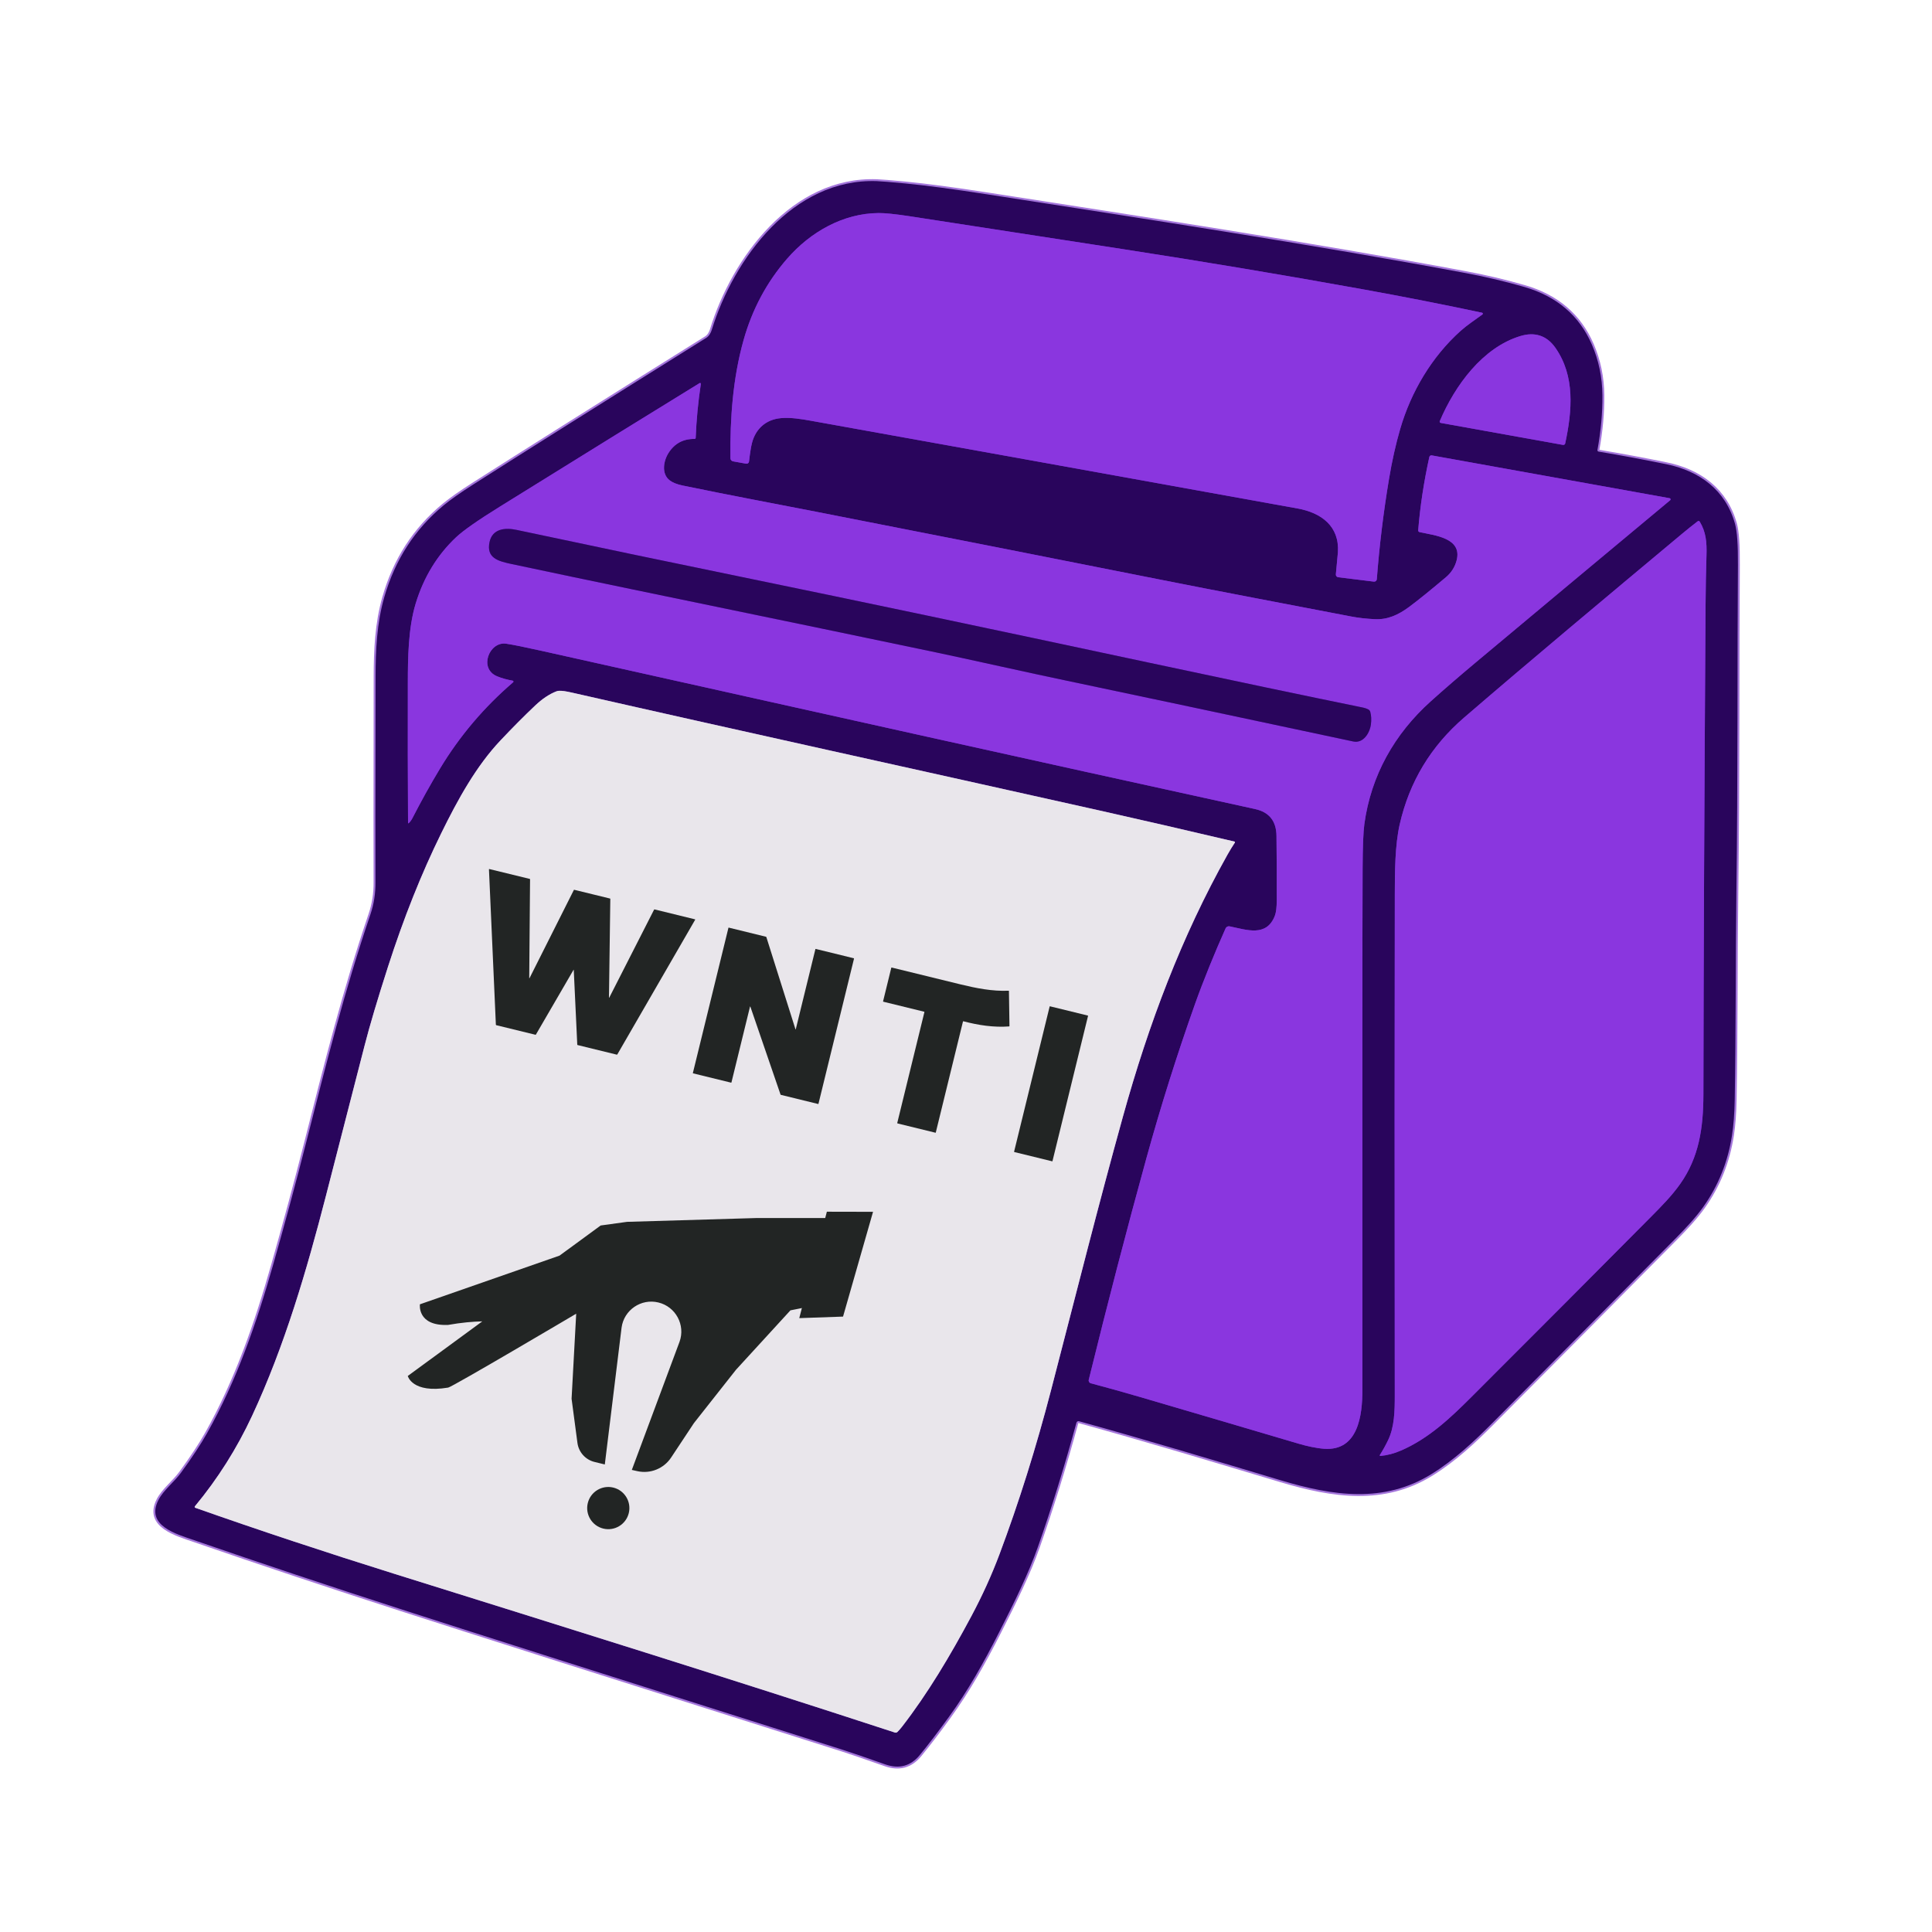 <?xml version="1.0" encoding="UTF-8" standalone="no"?>
<!DOCTYPE svg PUBLIC "-//W3C//DTD SVG 1.1//EN" "http://www.w3.org/Graphics/SVG/1.1/DTD/svg11.dtd">
<!-- Created with Vectornator (http://vectornator.io/) -->
<svg height="1024.0pt" stroke-miterlimit="10" style="fill-rule:nonzero;clip-rule:evenodd;stroke-linecap:round;stroke-linejoin:round;" version="1.1" viewBox="0 0 1024 1024" width="1024.0pt" xml:space="preserve" xmlns="http://www.w3.org/2000/svg" xmlns:xlink="http://www.w3.org/1999/xlink">
<defs/>
<clipPath id="ArtboardFrame">
<rect height="1024" width="1024" x="0" y="0"/>
</clipPath>
<g clip-path="url(#ArtboardFrame)" id="Ohne-Titel">
<g opacity="1">
<path d="M571.87 753.28C607.45 763.08 644.38 774.27 678.87 784.6C706.41 792.86 733.51 796.93 758.77 781.25C770.93 773.7 781.09 764.2 791.36 753.86C831.647 713.347 863.827 680.93 887.9 656.61C893.38 651.07 898.76 645.32 902.74 639.72C910.747 628.467 915.837 615.8 918.01 601.72C918.83 596.393 919.307 590.153 919.44 583C920.1 546.14 919.85 509.42 920.33 473.25C921.12 413.91 920.8 344.53 921.14 299.45C921.22 288.93 920.71 281.68 919.61 277.7C914.65 259.77 900.89 249.67 883.22 246.04C871.26 243.587 859.287 241.36 847.3 239.36C847.099 239.326 846.92 239.213 846.804 239.047C846.687 238.882 846.643 238.678 846.68 238.48C848.52 228.42 849.4 218.77 849.32 209.53C849.233 199.99 847.373 191.03 843.74 182.65C837.073 167.283 825.183 157.11 808.07 152.13C798.057 149.217 787.613 146.743 776.74 144.71C695.38 129.5 603.82 115.51 523.95 103.11C505.45 100.237 490.737 98.277 479.81 97.23C472.163 96.497 467.14 96.087 464.74 96C420.28 94.41 388.84 137.14 377.26 174.81C376.75 176.48 375.74 178.21 374.34 179.08C318.953 213.7 277.777 239.61 250.81 256.81C244.063 261.117 238.877 264.767 235.25 267.76C219.87 280.447 209.333 296.74 203.64 316.64C199.69 330.45 199.09 344.58 199.06 358.75C198.953 421.243 198.937 457.493 199.01 467.5C199.057 473.533 198.17 479.227 196.35 484.58C182.53 525.27 173.02 563.26 162.31 605.38C157.063 626.02 151.183 647.79 144.67 670.69C135.9 701.5 125.38 731.81 109.7 759.69C106.42 765.523 101.813 772.507 95.88 780.64C92.3 785.54 86.65 789.82 83.99 794.98C76.94 808.65 93.68 813.15 102.92 816.34C137.673 828.347 174.91 840.767 214.63 853.6C248.903 864.68 326.03 889.22 446.01 927.22C450.99 928.8 458.69 931.437 469.11 935.13C476.503 937.75 482.623 936.12 487.47 930.24C491.91 924.847 497.057 918.117 502.91 910.05C513.17 895.91 521.18 881.63 529.65 864.96C537.72 849.06 545.1 834.1 550.06 820.05C557.4 799.217 564.23 777.21 570.55 754.03C570.712 753.457 571.302 753.122 571.87 753.28" fill="none" opacity="1" stroke="#a476db" stroke-linecap="butt" stroke-linejoin="miter" stroke-width="2"/>
<path d="M785.72 166.67C785.884 166.548 785.962 166.341 785.921 166.143C785.88 165.944 785.727 165.79 785.53 165.75C765.377 161.443 744.123 157.27 721.77 153.23C679.73 145.643 637.473 138.573 595 132.02C520.327 120.5 482.487 114.663 481.48 114.51C474.207 113.43 468.953 112.9 465.72 112.92C446.9 113.03 429.53 122.95 417.25 137.05C406.41 149.49 398.69 163.91 394.09 180.31C388.43 200.47 386.9 221.76 387.14 242.88C387.147 243.69 387.732 244.38 388.53 244.52L395.47 245.77C395.825 245.836 396.191 245.752 396.481 245.538C396.771 245.323 396.959 244.998 397 244.64C397.493 240.247 398.013 236.973 398.56 234.82C400.53 227.12 406.11 222.31 413.92 221.62C419.2 221.16 424.83 222.12 429.76 223C506.54 236.793 592.54 252.297 687.76 269.51C700.2 271.76 710 278.8 709.12 292.73C709.093 293.183 708.73 297.077 708.03 304.41C707.959 305.174 708.508 305.856 709.27 305.95L728.17 308.27C728.55 308.318 728.932 308.208 729.229 307.966C729.525 307.724 729.71 307.371 729.74 306.99C731.087 289.323 733.24 271.623 736.2 253.89C737.8 244.29 739.777 235.453 742.13 227.38C747.87 207.6 758.93 189.01 774.22 175.32C777.62 172.28 781.94 169.45 785.72 166.67" fill="none" opacity="1" stroke="#6e1fcc" stroke-linecap="butt" stroke-linejoin="miter" stroke-width="2"/>
<path d="M763.61 224.15L828.42 235.81C828.959 235.904 829.476 235.56 829.59 235.03C833.33 217.61 834.87 199.27 824.38 184.32C819.73 177.68 813.3 175.85 805.84 178.11C785.78 184.18 771.08 204.41 763.11 223.21C763.027 223.4 763.036 223.618 763.133 223.801C763.231 223.984 763.406 224.112 763.61 224.15" fill="none" opacity="1" stroke="#6e1fcc" stroke-linecap="butt" stroke-linejoin="miter" stroke-width="2"/>
<path d="M216.58 436.33C217.36 435.63 218.037 434.723 218.61 433.61C223.33 424.43 228.183 415.703 233.17 407.43C243.583 390.15 256.517 374.88 271.97 361.62C272.114 361.495 272.175 361.298 272.125 361.116C272.076 360.933 271.926 360.798 271.74 360.77C268.693 360.243 265.93 359.467 263.45 358.44C253.56 354.35 259.34 339.86 268.26 341.17C271.847 341.703 277.837 342.907 286.23 344.78C461.33 383.85 534.82 400.23 665.25 428.82C672.697 430.453 676.467 435.18 676.56 443C676.7 454.253 676.75 465.587 676.71 477C676.697 480.86 676.363 483.637 675.71 485.33C671.31 496.78 660.82 492.85 651.73 490.98C650.844 490.794 649.947 491.252 649.58 492.08C643.93 504.71 637.75 519.85 633.42 532.03C623.82 559.057 615.22 586.337 607.62 613.87C597.267 651.41 587.08 690.56 577.06 731.32C576.859 732.13 577.348 732.953 578.16 733.17C587.027 735.517 595.617 737.91 603.93 740.35C639.09 750.657 667.14 758.917 688.08 765.13C692.6 766.47 697.59 767.57 701.78 767.88C719.91 769.22 722.09 750.01 722.09 736.81C722.03 586.583 722.07 494.397 722.21 460.25C722.263 448.77 722.57 440.967 723.13 436.84C726.64 411.05 739.08 389.02 758.27 371.77C765.27 365.477 773.227 358.6 782.14 351.14C814.42 324.133 848.78 295.463 885.22 265.13C885.403 264.979 885.481 264.735 885.421 264.506C885.361 264.276 885.173 264.102 884.94 264.06L758.86 241.37C758.273 241.265 757.705 241.643 757.57 242.23C754.677 255.343 752.71 268.283 751.67 281.05C751.629 281.511 751.938 281.931 752.39 282.03C760.42 283.79 775.21 285.11 772.02 297.08C771.093 300.573 769.217 303.517 766.39 305.91C757.917 313.063 751.373 318.343 746.76 321.75C741.18 325.87 735.52 328.51 728.67 328.18C724.057 327.953 719.837 327.47 716.01 326.73C682.27 320.22 646.34 313.46 613.68 306.96C564.527 297.173 504.097 285.253 432.39 271.2C413.16 267.43 386.63 262.49 361.69 257.31C358.75 256.697 356.493 255.783 354.92 254.57C350.43 251.09 351.68 244.23 354.34 240.06C357.547 235.027 362.143 232.557 368.13 232.65C368.452 232.656 368.719 232.402 368.73 232.08C369.103 222.647 370.013 213.113 371.46 203.48C371.485 203.315 371.411 203.15 371.272 203.058C371.133 202.966 370.952 202.963 370.81 203.05C346.983 217.67 311.677 239.507 264.89 268.56C253.243 275.787 245.517 281.193 241.71 284.78C231.723 294.2 224.6 305.877 220.34 319.81C216.29 333.05 216.19 349.31 216.16 361.5C216.093 388.373 216.13 413.27 216.27 436.19C216.273 436.262 216.316 436.326 216.382 436.356C216.447 436.386 216.524 436.376 216.58 436.33" fill="none" opacity="1" stroke="#6e1fcc" stroke-linecap="butt" stroke-linejoin="miter" stroke-width="2"/>
<path d="M731.65 771.68C735.237 771.367 738.877 770.41 742.57 768.81C757.36 762.4 768.81 751.49 780.03 740.28C812.897 707.453 844.58 675.67 875.08 644.93C880.72 639.24 886.12 633.76 890.52 627.54C900.5 613.42 902.81 597.96 902.84 580C902.933 510.827 903.317 424.243 903.99 320.25C904.043 311.677 904.203 303.06 904.47 294.4C904.69 287.33 904.2 281.94 900.88 276.47C900.776 276.296 900.603 276.175 900.405 276.137C900.206 276.099 900.001 276.147 899.84 276.27C897.167 278.303 894.283 280.613 891.19 283.2C849.76 317.8 812.19 349.18 776.05 380.29C758.39 395.49 746.993 414.383 741.86 436.97C739.35 448.02 739.3 462.36 739.28 473.51C739.147 544.063 739.14 632.727 739.26 739.5C739.27 747.76 739.1 756.32 735.74 763.27C734.34 766.163 732.877 768.803 731.35 771.19C731.285 771.293 731.284 771.424 731.347 771.528C731.411 771.633 731.528 771.691 731.65 771.68" fill="none" opacity="1" stroke="#6e1fcc" stroke-linecap="butt" stroke-linejoin="miter" stroke-width="2"/>
<path d="M654.29 446.05C627.93 439.843 604.193 434.377 583.08 429.65C483.91 407.45 394.99 388 303.14 367.1C299.927 366.367 297.64 366.047 296.28 366.14C295.776 366.173 295.281 366.284 294.81 366.47C291.103 367.923 287.39 370.41 283.67 373.93C277.963 379.323 271.857 385.463 265.35 392.35C252.31 406.13 242.62 423.83 233.87 441.63C223.357 463.017 213.95 486.603 205.65 512.39C200.057 529.783 195.933 543.663 193.28 554.03C188.867 571.257 182.01 597.907 172.71 633.98C162.64 673.02 150.92 713.24 133.64 750.36C125.553 767.74 115.437 783.75 103.29 798.39C103.189 798.511 103.154 798.673 103.196 798.825C103.238 798.976 103.352 799.098 103.5 799.15C136.57 810.83 173.06 822.91 208.75 834.07C297.92 861.97 386.76 889.65 474.32 918.28C474.792 918.433 475.314 918.306 475.67 917.95C476.477 917.15 477.297 916.213 478.13 915.14C491.65 897.69 503.71 877.45 514.84 856.61C520.667 845.697 525.64 834.743 529.76 823.75C540.02 796.397 549.14 767.363 557.12 736.65C570.82 683.95 581.95 639.5 595.15 591.9C608.84 542.57 626.29 496.34 650.57 453.03C651.857 450.737 653.17 448.59 654.51 446.59C654.574 446.495 654.587 446.374 654.543 446.266C654.499 446.159 654.404 446.078 654.29 446.05" fill="none" opacity="1" stroke="#a476db" stroke-linecap="butt" stroke-linejoin="miter" stroke-width="2"/>
<path d="M725.29 376.05C724.437 375.59 723.503 375.257 722.49 375.05C692.177 368.857 654.2 360.887 608.56 351.14C522.18 332.68 452.53 318.017 399.61 307.15C357.477 298.497 315.51 289.727 273.71 280.84C267.85 279.6 260.95 280.11 259.45 287.36C257.74 295.66 263.76 297.38 271.02 298.92C293.1 303.613 314.627 308.127 335.6 312.46C416.313 329.14 469.797 340.243 496.05 345.77C503.363 347.31 514.863 349.807 530.55 353.26C543.517 356.12 555.013 358.603 565.04 360.71C601.827 368.443 652.563 379.207 717.25 393C722.56 394.13 726.01 388.54 726.61 383.96C726.93 381.547 726.82 379.33 726.28 377.31C726.134 376.774 725.777 376.319 725.29 376.05" fill="none" opacity="1" stroke="#6e1fcc" stroke-linecap="butt" stroke-linejoin="miter" stroke-width="2"/>
<path d="M321.89 496.75C321.163 504.417 320.327 512.96 319.38 522.38C317.95 536.59 317.26 553.23 316.46 564.9C316.3 567.2 317.24 568.33 319.37 568.87C329.657 571.49 335.153 572.89 335.86 573.07C340.21 574.17 343.04 575.52 345.56 571.3C352.38 559.867 369.25 531.743 396.17 486.93C399.697 481.063 403.17 475.11 406.59 469.07C407.17 468.057 407.623 466.697 407.95 464.99C408.36 462.86 406.04 462.07 404.7 461.75C398.247 460.223 391.793 458.757 385.34 457.35C384.883 457.254 384.406 457.328 384 457.56C382.84 458.227 381.797 459.333 380.87 460.88C368.65 481.387 357.077 501.283 346.15 520.57C346.058 520.749 345.85 520.835 345.659 520.773C345.467 520.711 345.349 520.519 345.38 520.32C348.473 493.213 351.16 471.1 353.44 453.98C353.753 451.6 352.64 450.147 350.1 449.62C344.753 448.507 338.363 447.153 330.93 445.56C328.68 445.08 326.79 445.18 325.56 447.12C319.067 457.36 306.21 477.51 286.99 507.57C286.929 507.664 286.811 507.704 286.706 507.666C286.601 507.627 286.536 507.521 286.55 507.41L294.81 440.31C294.951 439.145 294.185 438.064 293.04 437.81C288.04 436.71 281.34 435.41 272.94 433.91C270.4 433.46 268.29 432.81 267.55 435.32C266.657 438.313 265.913 442.3 265.32 447.28C261.56 478.867 257.82 513.303 254.1 550.59C253.974 551.846 254.646 553.045 255.78 553.59C256.473 553.93 257.487 554.287 258.82 554.66C264.607 556.293 271.077 557.997 278.23 559.77C280.39 560.31 281.84 559.993 282.58 558.82C298.22 534.173 311.22 513.45 321.58 496.65C321.623 496.588 321.701 496.562 321.772 496.585C321.844 496.608 321.892 496.675 321.89 496.75" fill="none" opacity="1" stroke="#a476db" stroke-linecap="butt" stroke-linejoin="miter" stroke-width="2"/>
<path d="M453.4 540.87C450.913 515.317 449.213 497.61 448.3 487.75C447.673 481.017 447.373 476.887 447.4 475.36C447.44 472.3 445.903 470.443 442.79 469.79C435.51 468.257 428.833 466.85 422.76 465.57C421.605 465.323 420.416 465.816 419.77 466.81C418.917 468.11 418.083 469.763 417.27 471.77C412.743 482.983 407.267 498.17 400.84 517.33C394.133 537.33 387.263 557.617 380.23 578.19C379.24 581.07 378.79 583.16 382.3 583.94C389.593 585.567 395.093 586.777 398.8 587.57C401.83 588.21 404.71 589.05 405.66 586.19C410.587 571.35 417.443 551.14 426.23 525.56C426.278 525.419 426.416 525.33 426.564 525.345C426.711 525.359 426.83 525.473 426.85 525.62C429.33 546.78 431.51 567.78 433.39 588.62C433.65 591.54 433.51 595.74 436.65 596.62C442.637 598.32 449.927 600.113 458.52 602C462.88 602.96 463.45 600.08 464.52 596.74C477.287 557.28 489.193 521.35 500.24 488.95C500.327 488.69 500.58 487.343 501 484.91C501.35 482.81 500.06 482.22 498.23 481.74C496.997 481.427 491.15 480.083 480.69 477.71C479.03 477.337 477.84 477.28 477.12 477.54C476.04 477.927 475.267 478.803 474.8 480.17C466.24 505.023 460.283 522.863 456.93 533.69C456.503 535.07 455.58 537.503 454.16 540.99C454.095 541.161 453.921 541.262 453.74 541.233C453.559 541.204 453.418 541.054 453.4 540.87" fill="none" opacity="1" stroke="#a476db" stroke-linecap="butt" stroke-linejoin="miter" stroke-width="2"/>
<path d="M522.47 512.79C522.812 512.88 523.102 513.107 523.272 513.417C523.442 513.727 523.478 514.093 523.37 514.43C512.403 549.083 503.827 576.483 497.64 596.63C496 601.957 494.963 605.777 494.53 608.09C494.315 609.268 495.031 610.413 496.18 610.73C502.38 612.443 508.493 614.16 514.52 615.88C517.727 616.8 519.833 615.61 520.84 612.31C530.01 582.2 540.23 549.37 550.14 520.54C550.238 520.244 550.492 520.028 550.8 519.98C551.807 519.827 552.97 519.897 554.29 520.19C559.09 521.25 563.973 522.41 568.94 523.67C569.328 523.774 569.741 523.742 570.11 523.58C571.123 523.147 571.813 522.413 572.18 521.38C573.507 517.633 575.487 511.643 578.12 503.41C578.482 502.287 578.005 501.065 576.98 500.49C576.02 499.95 574.463 499.423 572.31 498.91C547.87 493.11 528.597 488.55 514.49 485.23C512.303 484.71 510.773 485.533 509.9 487.7C507.793 492.947 505.763 498.317 503.81 503.81C503.357 505.083 503.153 505.977 503.2 506.49C503.283 507.541 504.111 508.431 505.24 508.68C511.853 510.14 517.597 511.51 522.47 512.79" fill="none" opacity="1" stroke="#a476db" stroke-linecap="butt" stroke-linejoin="miter" stroke-width="2"/>
<path d="M570.16 629.77C572.02 630.2 573.31 629.34 573.87 627.63C575.577 622.41 577.387 616.543 579.3 610.03C588.067 580.183 595.727 554.93 602.28 534.27C604.807 526.303 607.4 518.807 610.06 511.78C610.489 510.644 610.212 509.388 609.36 508.61C609 508.283 608.103 507.943 606.67 507.59C605.35 507.257 599.44 505.693 588.94 502.9C585.09 501.87 584.64 504.22 583.66 506.99C580.193 516.863 576.85 526.99 573.63 537.37C566.797 559.377 559.67 583.087 552.25 608.5C551.423 611.327 550.333 615.407 548.98 620.74C548.367 623.153 549.023 624.603 550.95 625.09C559.903 627.323 566.307 628.883 570.16 629.77" fill="none" opacity="1" stroke="#a476db" stroke-linecap="butt" stroke-linejoin="miter" stroke-width="2"/>
</g>
<path d="M1013.06-9.347L1013.06 1014.65L-10.943 1014.65L-10.943-9.347L1013.06-9.347ZM560.927 743.933C596.507 753.733 633.437 764.923 667.927 775.253C695.467 783.513 722.567 787.583 747.827 771.903C759.987 764.353 770.147 754.853 780.417 744.513C820.704 704 852.884 671.583 876.957 647.263C882.437 641.723 887.817 635.973 891.797 630.373C899.804 619.12 904.894 606.453 907.067 592.373C907.887 587.046 908.364 580.806 908.497 573.653C909.157 536.793 908.907 500.073 909.387 463.903C910.177 404.563 909.857 335.183 910.197 290.103C910.277 279.583 909.767 272.333 908.667 268.353C903.707 250.423 889.947 240.323 872.277 236.693C860.317 234.24 848.344 232.013 836.357 230.013C836.157 229.978 835.978 229.866 835.861 229.7C835.745 229.535 835.7 229.33 835.737 229.133C837.577 219.073 838.457 209.423 838.377 200.183C838.291 190.643 836.431 181.683 832.797 173.303C826.131 157.936 814.241 147.763 797.127 142.783C787.114 139.87 776.671 137.396 765.797 135.363C684.437 120.153 592.877 106.163 513.007 93.763C494.507 90.89 479.794 88.93 468.867 87.883C461.221 87.15 456.197 86.74 453.797 86.653C409.337 85.063 377.897 127.793 366.317 165.463C365.807 167.133 364.797 168.863 363.397 169.733C308.011 204.353 266.834 230.263 239.867 247.463C233.121 251.77 227.934 255.42 224.307 258.413C208.927 271.1 198.391 287.393 192.697 307.293C188.747 321.103 188.147 335.233 188.117 349.403C188.011 411.896 187.994 448.146 188.067 458.153C188.114 464.186 187.227 469.88 185.407 475.233C171.587 515.923 162.077 553.913 151.367 596.033C146.121 616.673 140.241 638.443 133.727 661.343C124.957 692.153 114.437 722.463 98.757 750.343C95.477 756.176 90.871 763.16 84.937 771.293C81.357 776.193 75.707 780.473 73.047 785.633C65.997 799.303 82.737 803.803 91.977 806.993C126.731 819 163.967 831.42 203.687 844.253C237.961 855.333 315.087 879.873 435.067 917.873C440.047 919.453 447.747 922.09 458.167 925.783C465.561 928.403 471.681 926.773 476.527 920.893C480.967 915.5 486.114 908.77 491.967 900.703C502.227 886.563 510.237 872.283 518.707 855.613C526.777 839.713 534.157 824.753 539.117 810.703C546.457 789.87 553.287 767.863 559.607 744.683C559.769 744.11 560.359 743.774 560.927 743.933Z" fill="#f6e4fe" fill-rule="nonzero" opacity="0" stroke="none"/>
<path d="M571.87 753.28C571.302 753.122 570.712 753.457 570.55 754.03C564.23 777.21 557.4 799.217 550.06 820.05C545.1 834.1 537.72 849.06 529.65 864.96C521.18 881.63 513.17 895.91 502.91 910.05C497.057 918.117 491.91 924.847 487.47 930.24C482.623 936.12 476.503 937.75 469.11 935.13C458.69 931.437 450.99 928.8 446.01 927.22C326.03 889.22 248.903 864.68 214.63 853.6C174.91 840.767 137.673 828.347 102.92 816.34C93.68 813.15 76.94 808.65 83.99 794.98C86.65 789.82 92.3 785.54 95.88 780.64C101.813 772.507 106.42 765.523 109.7 759.69C125.38 731.81 135.9 701.5 144.67 670.69C151.183 647.79 157.063 626.02 162.31 605.38C173.02 563.26 182.53 525.27 196.35 484.58C198.17 479.227 199.057 473.533 199.01 467.5C198.937 457.493 198.953 421.243 199.06 358.75C199.09 344.58 199.69 330.45 203.64 316.64C209.333 296.74 219.87 280.447 235.25 267.76C238.877 264.767 244.063 261.117 250.81 256.81C277.777 239.61 318.953 213.7 374.34 179.08C375.74 178.21 376.75 176.48 377.26 174.81C388.84 137.14 420.28 94.41 464.74 96C467.14 96.087 472.163 96.497 479.81 97.23C490.737 98.277 505.45 100.237 523.95 103.11C603.82 115.51 695.38 129.5 776.74 144.71C787.613 146.743 798.057 149.217 808.07 152.13C825.183 157.11 837.073 167.283 843.74 182.65C847.373 191.03 849.233 199.99 849.32 209.53C849.4 218.77 848.52 228.42 846.68 238.48C846.643 238.678 846.687 238.882 846.804 239.047C846.92 239.213 847.099 239.326 847.3 239.36C859.287 241.36 871.26 243.587 883.22 246.04C900.89 249.67 914.65 259.77 919.61 277.7C920.71 281.68 921.22 288.93 921.14 299.45C920.8 344.53 921.12 413.91 920.33 473.25C919.85 509.42 920.1 546.14 919.44 583C919.307 590.153 918.83 596.393 918.01 601.72C915.837 615.8 910.747 628.467 902.74 639.72C898.76 645.32 893.38 651.07 887.9 656.61C863.827 680.93 831.647 713.347 791.36 753.86C781.09 764.2 770.93 773.7 758.77 781.25C733.51 796.93 706.41 792.86 678.87 784.6C644.38 774.27 607.45 763.08 571.87 753.28ZM785.72 166.67C785.884 166.548 785.962 166.341 785.921 166.143C785.88 165.944 785.727 165.79 785.53 165.75C765.377 161.443 744.123 157.27 721.77 153.23C679.73 145.643 637.473 138.573 595 132.02C520.327 120.5 482.487 114.663 481.48 114.51C474.207 113.43 468.953 112.9 465.72 112.92C446.9 113.03 429.53 122.95 417.25 137.05C406.41 149.49 398.69 163.91 394.09 180.31C388.43 200.47 386.9 221.76 387.14 242.88C387.147 243.69 387.732 244.38 388.53 244.52L395.47 245.77C395.825 245.836 396.191 245.752 396.481 245.538C396.771 245.323 396.959 244.998 397 244.64C397.493 240.247 398.013 236.973 398.56 234.82C400.53 227.12 406.11 222.31 413.92 221.62C419.2 221.16 424.83 222.12 429.76 223C506.54 236.793 592.54 252.297 687.76 269.51C700.2 271.76 710 278.8 709.12 292.73C709.093 293.183 708.73 297.077 708.03 304.41C707.959 305.174 708.508 305.856 709.27 305.95L728.17 308.27C728.55 308.318 728.932 308.208 729.229 307.966C729.525 307.724 729.71 307.371 729.74 306.99C731.087 289.323 733.24 271.623 736.2 253.89C737.8 244.29 739.777 235.453 742.13 227.38C747.87 207.6 758.93 189.01 774.22 175.32C777.62 172.28 781.94 169.45 785.72 166.67ZM763.61 224.15L828.42 235.81C828.959 235.904 829.476 235.56 829.59 235.03C833.33 217.61 834.87 199.27 824.38 184.32C819.73 177.68 813.3 175.85 805.84 178.11C785.78 184.18 771.08 204.41 763.11 223.21C763.027 223.4 763.036 223.618 763.133 223.801C763.231 223.984 763.406 224.112 763.61 224.15ZM216.58 436.33C217.36 435.63 218.037 434.723 218.61 433.61C223.33 424.43 228.183 415.703 233.17 407.43C243.583 390.15 256.517 374.88 271.97 361.62C272.114 361.495 272.175 361.298 272.125 361.116C272.076 360.933 271.926 360.798 271.74 360.77C268.693 360.243 265.93 359.467 263.45 358.44C253.56 354.35 259.34 339.86 268.26 341.17C271.847 341.703 277.837 342.907 286.23 344.78C461.33 383.85 534.82 400.23 665.25 428.82C672.697 430.453 676.467 435.18 676.56 443C676.7 454.253 676.75 465.587 676.71 477C676.697 480.86 676.363 483.637 675.71 485.33C671.31 496.78 660.82 492.85 651.73 490.98C650.844 490.794 649.947 491.252 649.58 492.08C643.93 504.71 637.75 519.85 633.42 532.03C623.82 559.057 615.22 586.337 607.62 613.87C597.267 651.41 587.08 690.56 577.06 731.32C576.859 732.13 577.348 732.953 578.16 733.17C587.027 735.517 595.617 737.91 603.93 740.35C639.09 750.657 667.14 758.917 688.08 765.13C692.6 766.47 697.59 767.57 701.78 767.88C719.91 769.22 722.09 750.01 722.09 736.81C722.03 586.583 722.07 494.397 722.21 460.25C722.263 448.77 722.57 440.967 723.13 436.84C726.64 411.05 739.08 389.02 758.27 371.77C765.27 365.477 773.227 358.6 782.14 351.14C814.42 324.133 848.78 295.463 885.22 265.13C885.403 264.979 885.481 264.735 885.421 264.506C885.361 264.276 885.173 264.102 884.94 264.06L758.86 241.37C758.273 241.265 757.705 241.643 757.57 242.23C754.677 255.343 752.71 268.283 751.67 281.05C751.629 281.511 751.938 281.931 752.39 282.03C760.42 283.79 775.21 285.11 772.02 297.08C771.093 300.573 769.217 303.517 766.39 305.91C757.917 313.063 751.373 318.343 746.76 321.75C741.18 325.87 735.52 328.51 728.67 328.18C724.057 327.953 719.837 327.47 716.01 326.73C682.27 320.22 646.34 313.46 613.68 306.96C564.527 297.173 504.097 285.253 432.39 271.2C413.16 267.43 386.63 262.49 361.69 257.31C358.75 256.697 356.493 255.783 354.92 254.57C350.43 251.09 351.68 244.23 354.34 240.06C357.547 235.027 362.143 232.557 368.13 232.65C368.452 232.656 368.719 232.402 368.73 232.08C369.103 222.647 370.013 213.113 371.46 203.48C371.485 203.315 371.411 203.15 371.272 203.058C371.133 202.966 370.952 202.963 370.81 203.05C346.983 217.67 311.677 239.507 264.89 268.56C253.243 275.787 245.517 281.193 241.71 284.78C231.723 294.2 224.6 305.877 220.34 319.81C216.29 333.05 216.19 349.31 216.16 361.5C216.093 388.373 216.13 413.27 216.27 436.19C216.273 436.262 216.316 436.326 216.382 436.356C216.447 436.386 216.524 436.376 216.58 436.33ZM731.65 771.68C735.237 771.367 738.877 770.41 742.57 768.81C757.36 762.4 768.81 751.49 780.03 740.28C812.897 707.453 844.58 675.67 875.08 644.93C880.72 639.24 886.12 633.76 890.52 627.54C900.5 613.42 902.81 597.96 902.84 580C902.933 510.827 903.317 424.243 903.99 320.25C904.043 311.677 904.203 303.06 904.47 294.4C904.69 287.33 904.2 281.94 900.88 276.47C900.776 276.296 900.603 276.175 900.405 276.137C900.206 276.099 900.001 276.147 899.84 276.27C897.167 278.303 894.283 280.613 891.19 283.2C849.76 317.8 812.19 349.18 776.05 380.29C758.39 395.49 746.993 414.383 741.86 436.97C739.35 448.02 739.3 462.36 739.28 473.51C739.147 544.063 739.14 632.727 739.26 739.5C739.27 747.76 739.1 756.32 735.74 763.27C734.34 766.163 732.877 768.803 731.35 771.19C731.285 771.293 731.284 771.424 731.347 771.528C731.411 771.633 731.528 771.691 731.65 771.68ZM654.29 446.05C627.93 439.843 604.193 434.377 583.08 429.65C483.91 407.45 394.99 388 303.14 367.1C299.927 366.367 297.64 366.047 296.28 366.14C295.776 366.173 295.281 366.284 294.81 366.47C291.103 367.923 287.39 370.41 283.67 373.93C277.963 379.323 271.857 385.463 265.35 392.35C252.31 406.13 242.62 423.83 233.87 441.63C223.357 463.017 213.95 486.603 205.65 512.39C200.057 529.783 195.933 543.663 193.28 554.03C188.867 571.257 182.01 597.907 172.71 633.98C162.64 673.02 150.92 713.24 133.64 750.36C125.553 767.74 115.437 783.75 103.29 798.39C103.189 798.511 103.154 798.673 103.196 798.825C103.238 798.976 103.352 799.098 103.5 799.15C136.57 810.83 173.06 822.91 208.75 834.07C297.92 861.97 386.76 889.65 474.32 918.28C474.792 918.433 475.314 918.306 475.67 917.95C476.477 917.15 477.297 916.213 478.13 915.14C491.65 897.69 503.71 877.45 514.84 856.61C520.667 845.697 525.64 834.743 529.76 823.75C540.02 796.397 549.14 767.363 557.12 736.65C570.82 683.95 581.95 639.5 595.15 591.9C608.84 542.57 626.29 496.34 650.57 453.03C651.857 450.737 653.17 448.59 654.51 446.59C654.574 446.495 654.587 446.374 654.543 446.266C654.499 446.159 654.404 446.078 654.29 446.05Z" fill="#29055c" fill-rule="nonzero" opacity="1" stroke="none"/>
<path d="M785.72 166.67C781.94 169.45 777.62 172.28 774.22 175.32C758.93 189.01 747.87 207.6 742.13 227.38C739.777 235.453 737.8 244.29 736.2 253.89C733.24 271.623 731.087 289.323 729.74 306.99C729.71 307.371 729.525 307.724 729.229 307.966C728.932 308.208 728.55 308.318 728.17 308.27L709.27 305.95C708.508 305.856 707.959 305.174 708.03 304.41C708.73 297.077 709.093 293.183 709.12 292.73C710 278.8 700.2 271.76 687.76 269.51C592.54 252.297 506.54 236.793 429.76 223C424.83 222.12 419.2 221.16 413.92 221.62C406.11 222.31 400.53 227.12 398.56 234.82C398.013 236.973 397.493 240.247 397 244.64C396.959 244.998 396.771 245.323 396.481 245.538C396.191 245.752 395.825 245.836 395.47 245.77L388.53 244.52C387.732 244.38 387.147 243.69 387.14 242.88C386.9 221.76 388.43 200.47 394.09 180.31C398.69 163.91 406.41 149.49 417.25 137.05C429.53 122.95 446.9 113.03 465.72 112.92C468.953 112.9 474.207 113.43 481.48 114.51C482.487 114.663 520.327 120.5 595 132.02C637.473 138.573 679.73 145.643 721.77 153.23C744.123 157.27 765.377 161.443 785.53 165.75C785.727 165.79 785.88 165.944 785.921 166.143C785.962 166.341 785.884 166.548 785.72 166.67Z" fill="#8a36df" fill-rule="nonzero" opacity="1" stroke="none"/>
<path d="M763.61 224.15C763.406 224.112 763.231 223.984 763.133 223.801C763.036 223.618 763.027 223.4 763.11 223.21C771.08 204.41 785.78 184.18 805.84 178.11C813.3 175.85 819.73 177.68 824.38 184.32C834.87 199.27 833.33 217.61 829.59 235.03C829.476 235.56 828.959 235.904 828.42 235.81L763.61 224.15Z" fill="#8a36df" fill-rule="nonzero" opacity="1" stroke="none"/>
<path d="M216.58 436.33C216.524 436.376 216.447 436.386 216.382 436.356C216.316 436.326 216.273 436.262 216.27 436.19C216.13 413.27 216.093 388.373 216.16 361.5C216.19 349.31 216.29 333.05 220.34 319.81C224.6 305.877 231.723 294.2 241.71 284.78C245.517 281.193 253.243 275.787 264.89 268.56C311.677 239.507 346.983 217.67 370.81 203.05C370.952 202.963 371.133 202.966 371.272 203.058C371.411 203.15 371.485 203.315 371.46 203.48C370.013 213.113 369.103 222.647 368.73 232.08C368.719 232.402 368.452 232.656 368.13 232.65C362.143 232.557 357.547 235.027 354.34 240.06C351.68 244.23 350.43 251.09 354.92 254.57C356.493 255.783 358.75 256.697 361.69 257.31C386.63 262.49 413.16 267.43 432.39 271.2C504.097 285.253 564.527 297.173 613.68 306.96C646.34 313.46 682.27 320.22 716.01 326.73C719.837 327.47 724.057 327.953 728.67 328.18C735.52 328.51 741.18 325.87 746.76 321.75C751.373 318.343 757.917 313.063 766.39 305.91C769.217 303.517 771.093 300.573 772.02 297.08C775.21 285.11 760.42 283.79 752.39 282.03C751.938 281.931 751.629 281.511 751.67 281.05C752.71 268.283 754.677 255.343 757.57 242.23C757.705 241.643 758.273 241.265 758.86 241.37L884.94 264.06C885.173 264.102 885.361 264.276 885.421 264.506C885.481 264.735 885.403 264.979 885.22 265.13C848.78 295.463 814.42 324.133 782.14 351.14C773.227 358.6 765.27 365.477 758.27 371.77C739.08 389.02 726.64 411.05 723.13 436.84C722.57 440.967 722.263 448.77 722.21 460.25C722.07 494.397 722.03 586.583 722.09 736.81C722.09 750.01 719.91 769.22 701.78 767.88C697.59 767.57 692.6 766.47 688.08 765.13C667.14 758.917 639.09 750.657 603.93 740.35C595.617 737.91 587.027 735.517 578.16 733.17C577.348 732.953 576.859 732.13 577.06 731.32C587.08 690.56 597.267 651.41 607.62 613.87C615.22 586.337 623.82 559.057 633.42 532.03C637.75 519.85 643.93 504.71 649.58 492.08C649.947 491.252 650.844 490.794 651.73 490.98C660.82 492.85 671.31 496.78 675.71 485.33C676.363 483.637 676.697 480.86 676.71 477C676.75 465.587 676.7 454.253 676.56 443C676.467 435.18 672.697 430.453 665.25 428.82C534.82 400.23 461.33 383.85 286.23 344.78C277.837 342.907 271.847 341.703 268.26 341.17C259.34 339.86 253.56 354.35 263.45 358.44C265.93 359.467 268.693 360.243 271.74 360.77C271.926 360.798 272.076 360.933 272.125 361.116C272.175 361.298 272.114 361.495 271.97 361.62C256.517 374.88 243.583 390.15 233.17 407.43C228.183 415.703 223.33 424.43 218.61 433.61C218.037 434.723 217.36 435.63 216.58 436.33ZM725.29 376.05C724.437 375.59 723.503 375.257 722.49 375.05C692.177 368.857 654.2 360.887 608.56 351.14C522.18 332.68 452.53 318.017 399.61 307.15C357.477 298.497 315.51 289.727 273.71 280.84C267.85 279.6 260.95 280.11 259.45 287.36C257.74 295.66 263.76 297.38 271.02 298.92C293.1 303.613 314.627 308.127 335.6 312.46C416.313 329.14 469.797 340.243 496.05 345.77C503.363 347.31 514.863 349.807 530.55 353.26C543.517 356.12 555.013 358.603 565.04 360.71C601.827 368.443 652.563 379.207 717.25 393C722.56 394.13 726.01 388.54 726.61 383.96C726.93 381.547 726.82 379.33 726.28 377.31C726.134 376.774 725.777 376.319 725.29 376.05Z" fill="#8a36df" fill-rule="nonzero" opacity="1" stroke="none"/>
<path d="M731.65 771.68C731.528 771.691 731.411 771.633 731.347 771.528C731.284 771.424 731.285 771.293 731.35 771.19C732.877 768.803 734.34 766.163 735.74 763.27C739.1 756.32 739.27 747.76 739.26 739.5C739.14 632.727 739.147 544.063 739.28 473.51C739.3 462.36 739.35 448.02 741.86 436.97C746.993 414.383 758.39 395.49 776.05 380.29C812.19 349.18 849.76 317.8 891.19 283.2C894.283 280.613 897.167 278.303 899.84 276.27C900.001 276.147 900.206 276.099 900.405 276.137C900.603 276.175 900.776 276.296 900.88 276.47C904.2 281.94 904.69 287.33 904.47 294.4C904.203 303.06 904.043 311.677 903.99 320.25C903.317 424.243 902.933 510.827 902.84 580C902.81 597.96 900.5 613.42 890.52 627.54C886.12 633.76 880.72 639.24 875.08 644.93C844.58 675.67 812.897 707.453 780.03 740.28C768.81 751.49 757.36 762.4 742.57 768.81C738.877 770.41 735.237 771.367 731.65 771.68Z" fill="#8a36df" fill-rule="nonzero" opacity="1" stroke="none"/>
<path d="M725.29 376.05C725.777 376.319 726.134 376.774 726.28 377.31C726.82 379.33 726.93 381.547 726.61 383.96C726.01 388.54 722.56 394.13 717.25 393C652.563 379.207 601.827 368.443 565.04 360.71C555.013 358.603 543.517 356.12 530.55 353.26C514.863 349.807 503.363 347.31 496.05 345.77C469.797 340.243 416.313 329.14 335.6 312.46C314.627 308.127 293.1 303.613 271.02 298.92C263.76 297.38 257.74 295.66 259.45 287.36C260.95 280.11 267.85 279.6 273.71 280.84C315.51 289.727 357.477 298.497 399.61 307.15C452.53 318.017 522.18 332.68 608.56 351.14C654.2 360.887 692.177 368.857 722.49 375.05C723.503 375.257 724.437 375.59 725.29 376.05Z" fill="#29055c" fill-rule="nonzero" opacity="1" stroke="none"/>
<path d="M654.29 446.05C654.404 446.078 654.499 446.159 654.543 446.266C654.587 446.374 654.574 446.495 654.51 446.59C653.17 448.59 651.857 450.737 650.57 453.03C626.29 496.34 608.84 542.57 595.15 591.9C581.95 639.5 570.82 683.95 557.12 736.65C549.14 767.363 540.02 796.397 529.76 823.75C525.64 834.743 520.667 845.697 514.84 856.61C503.71 877.45 491.65 897.69 478.13 915.14C477.297 916.213 476.477 917.15 475.67 917.95C475.314 918.306 474.792 918.433 474.32 918.28C386.76 889.65 297.92 861.97 208.75 834.07C173.06 822.91 136.57 810.83 103.5 799.15C103.352 799.098 103.238 798.976 103.196 798.825C103.154 798.673 103.189 798.511 103.29 798.39C115.437 783.75 125.553 767.74 133.64 750.36C150.92 713.24 162.64 673.02 172.71 633.98C182.01 597.907 188.867 571.257 193.28 554.03C195.933 543.663 200.057 529.783 205.65 512.39C213.95 486.603 223.357 463.017 233.87 441.63C242.62 423.83 252.31 406.13 265.35 392.35C271.857 385.463 277.963 379.323 283.67 373.93C287.39 370.41 291.103 367.923 294.81 366.47C295.281 366.284 295.776 366.173 296.28 366.14C297.64 366.047 299.927 366.367 303.14 367.1C394.99 388 483.91 407.45 583.08 429.65C604.193 434.377 627.93 439.843 654.29 446.05Z" fill="#e9e6eb" fill-rule="nonzero" opacity="1" stroke="none"/>
<g opacity="1">
<path d="M475.571 595.163L489.959 536.417C489.978 536.337 489.931 536.257 489.853 536.238L468.182 530.93C468.085 530.907 468.027 530.808 468.051 530.709L472.404 512.936C472.426 512.846 472.516 512.792 472.605 512.814C488.275 516.654 500.439 519.631 509.099 521.745C517.334 523.751 525.977 525.49 534.621 525.095C534.656 525.093 534.69 525.106 534.716 525.13C534.741 525.155 534.756 525.189 534.757 525.225L535.036 543.819C535.038 543.927 534.955 544.018 534.847 544.026C526.648 544.64 518.504 543.37 510.61 541.3C510.564 541.288 510.515 541.295 510.474 541.32C510.433 541.345 510.404 541.386 510.392 541.433L495.976 600.293C495.961 600.352 495.901 600.389 495.842 600.374L475.746 595.452C475.618 595.421 475.539 595.291 475.571 595.163Z" fill="#222524" fill-rule="nonzero" opacity="1" stroke="none"/>
<path d="M313.853 473.928C317.062 474.712 320.222 475.486 323.334 476.25C323.419 476.272 323.479 476.348 323.477 476.435L322.766 528.745C322.768 528.78 322.793 528.81 322.827 528.818C322.861 528.826 322.896 528.812 322.914 528.781L346.694 482.103C346.734 482.026 346.823 481.986 346.91 482.007L368.359 487.26C368.404 487.271 368.441 487.303 368.459 487.346C368.478 487.389 368.475 487.438 368.451 487.479L327.215 558.835C327.147 558.953 327.009 559.013 326.877 558.98L306.121 553.896C306.036 553.876 305.973 553.8 305.967 553.709L304.102 514.032C304.1 514.014 304.092 513.999 304.082 513.995C304.073 513.992 304.066 513.991 304.059 513.989C304.05 513.987 304.042 513.985 304.035 513.983C304.024 513.983 304.011 513.992 304.001 514.007L284.038 548.349C283.991 548.427 283.901 548.465 283.815 548.444L263.056 543.377C262.924 543.345 262.829 543.229 262.823 543.092L259.157 460.76C259.155 460.713 259.175 460.668 259.211 460.639C259.247 460.609 259.295 460.598 259.34 460.609L280.794 465.842C280.88 465.863 280.941 465.94 280.941 466.028L280.504 518.412C280.506 518.447 280.531 518.477 280.565 518.485C280.599 518.493 280.634 518.478 280.652 518.448L304.154 471.71C304.194 471.634 304.281 471.595 304.366 471.615C307.479 472.373 310.642 473.144 313.853 473.928Z" fill="#222524" fill-rule="nonzero" opacity="1" stroke="none"/>
<path d="M421.769 545.555L432.185 503.028C432.2 502.969 432.26 502.932 432.319 502.947L452.503 507.89C452.603 507.915 452.664 508.016 452.64 508.116L433.802 585.029C433.783 585.107 433.706 585.156 433.629 585.137L413.894 580.303C413.8 580.28 413.724 580.21 413.693 580.118L397.696 533.512C397.685 533.475 397.65 533.45 397.61 533.452C397.571 533.454 397.536 533.482 397.526 533.521L387.678 573.729C387.659 573.807 387.58 573.855 387.502 573.836L367.356 568.901C367.27 568.88 367.218 568.794 367.239 568.709L386.097 491.715C386.108 491.667 386.157 491.637 386.205 491.649L405.951 496.485C406.068 496.514 406.162 496.601 406.198 496.717L421.622 545.562C421.631 545.595 421.663 545.618 421.698 545.616C421.733 545.615 421.763 545.59 421.769 545.555Z" fill="#222524" fill-rule="nonzero" opacity="1" stroke="none"/>
<path d="M556.509 533.36L576.581 538.276C576.657 538.295 576.704 538.372 576.685 538.448L557.835 615.411C557.817 615.488 557.74 615.534 557.664 615.516L537.591 610.6C537.515 610.581 537.469 610.504 537.487 610.428L556.337 533.464C556.356 533.388 556.433 533.341 556.509 533.36Z" fill="#222524" fill-rule="nonzero" opacity="1" stroke="none"/>
</g>
<g opacity="1">
<path d="M333.271 801.963C334.735 795.961 331.056 789.91 325.055 788.447C319.054 786.984 313.003 790.663 311.54 796.664C310.077 802.665 313.755 808.716 319.756 810.18C325.757 811.643 331.808 807.964 333.271 801.963" fill="#222524" fill-rule="nonzero" opacity="1" stroke="none"/>
<path d="M444.475 645.596L401.262 645.575L332.334 647.603L318.367 649.534L296.563 665.506L222.564 691.312C222.564 691.312 220.968 702.913 237.48 702.234C244.745 700.956 250.816 700.459 255.635 700.348L216.128 729.292C216.128 729.292 218.422 738.652 237.541 735.455C239.831 735.071 305.399 696.284 305.399 696.284L302.95 741.366L306.054 764.769C306.706 769.683 310.307 773.693 315.123 774.867L320.562 776.193L329.446 703.681C330.697 694.314 339.793 688.105 348.973 690.343C358.153 692.581 363.37 702.28 360.17 711.172L334.879 779.087L337.781 779.738C344.678 781.285 351.813 778.413 355.716 772.52L367.81 754.254L390.093 726.005L418.942 694.511L430.611 692.191L444.475 645.596Z" fill="#222524" fill-rule="nonzero" opacity="1" stroke="none"/>
<path d="M425.603 690.984L438.253 642.234L462.729 642.284L446.831 697.823L423.63 698.636L425.603 690.984Z" fill="#222524" fill-rule="nonzero" opacity="1" stroke="none"/>
</g>
</g>
</svg>
